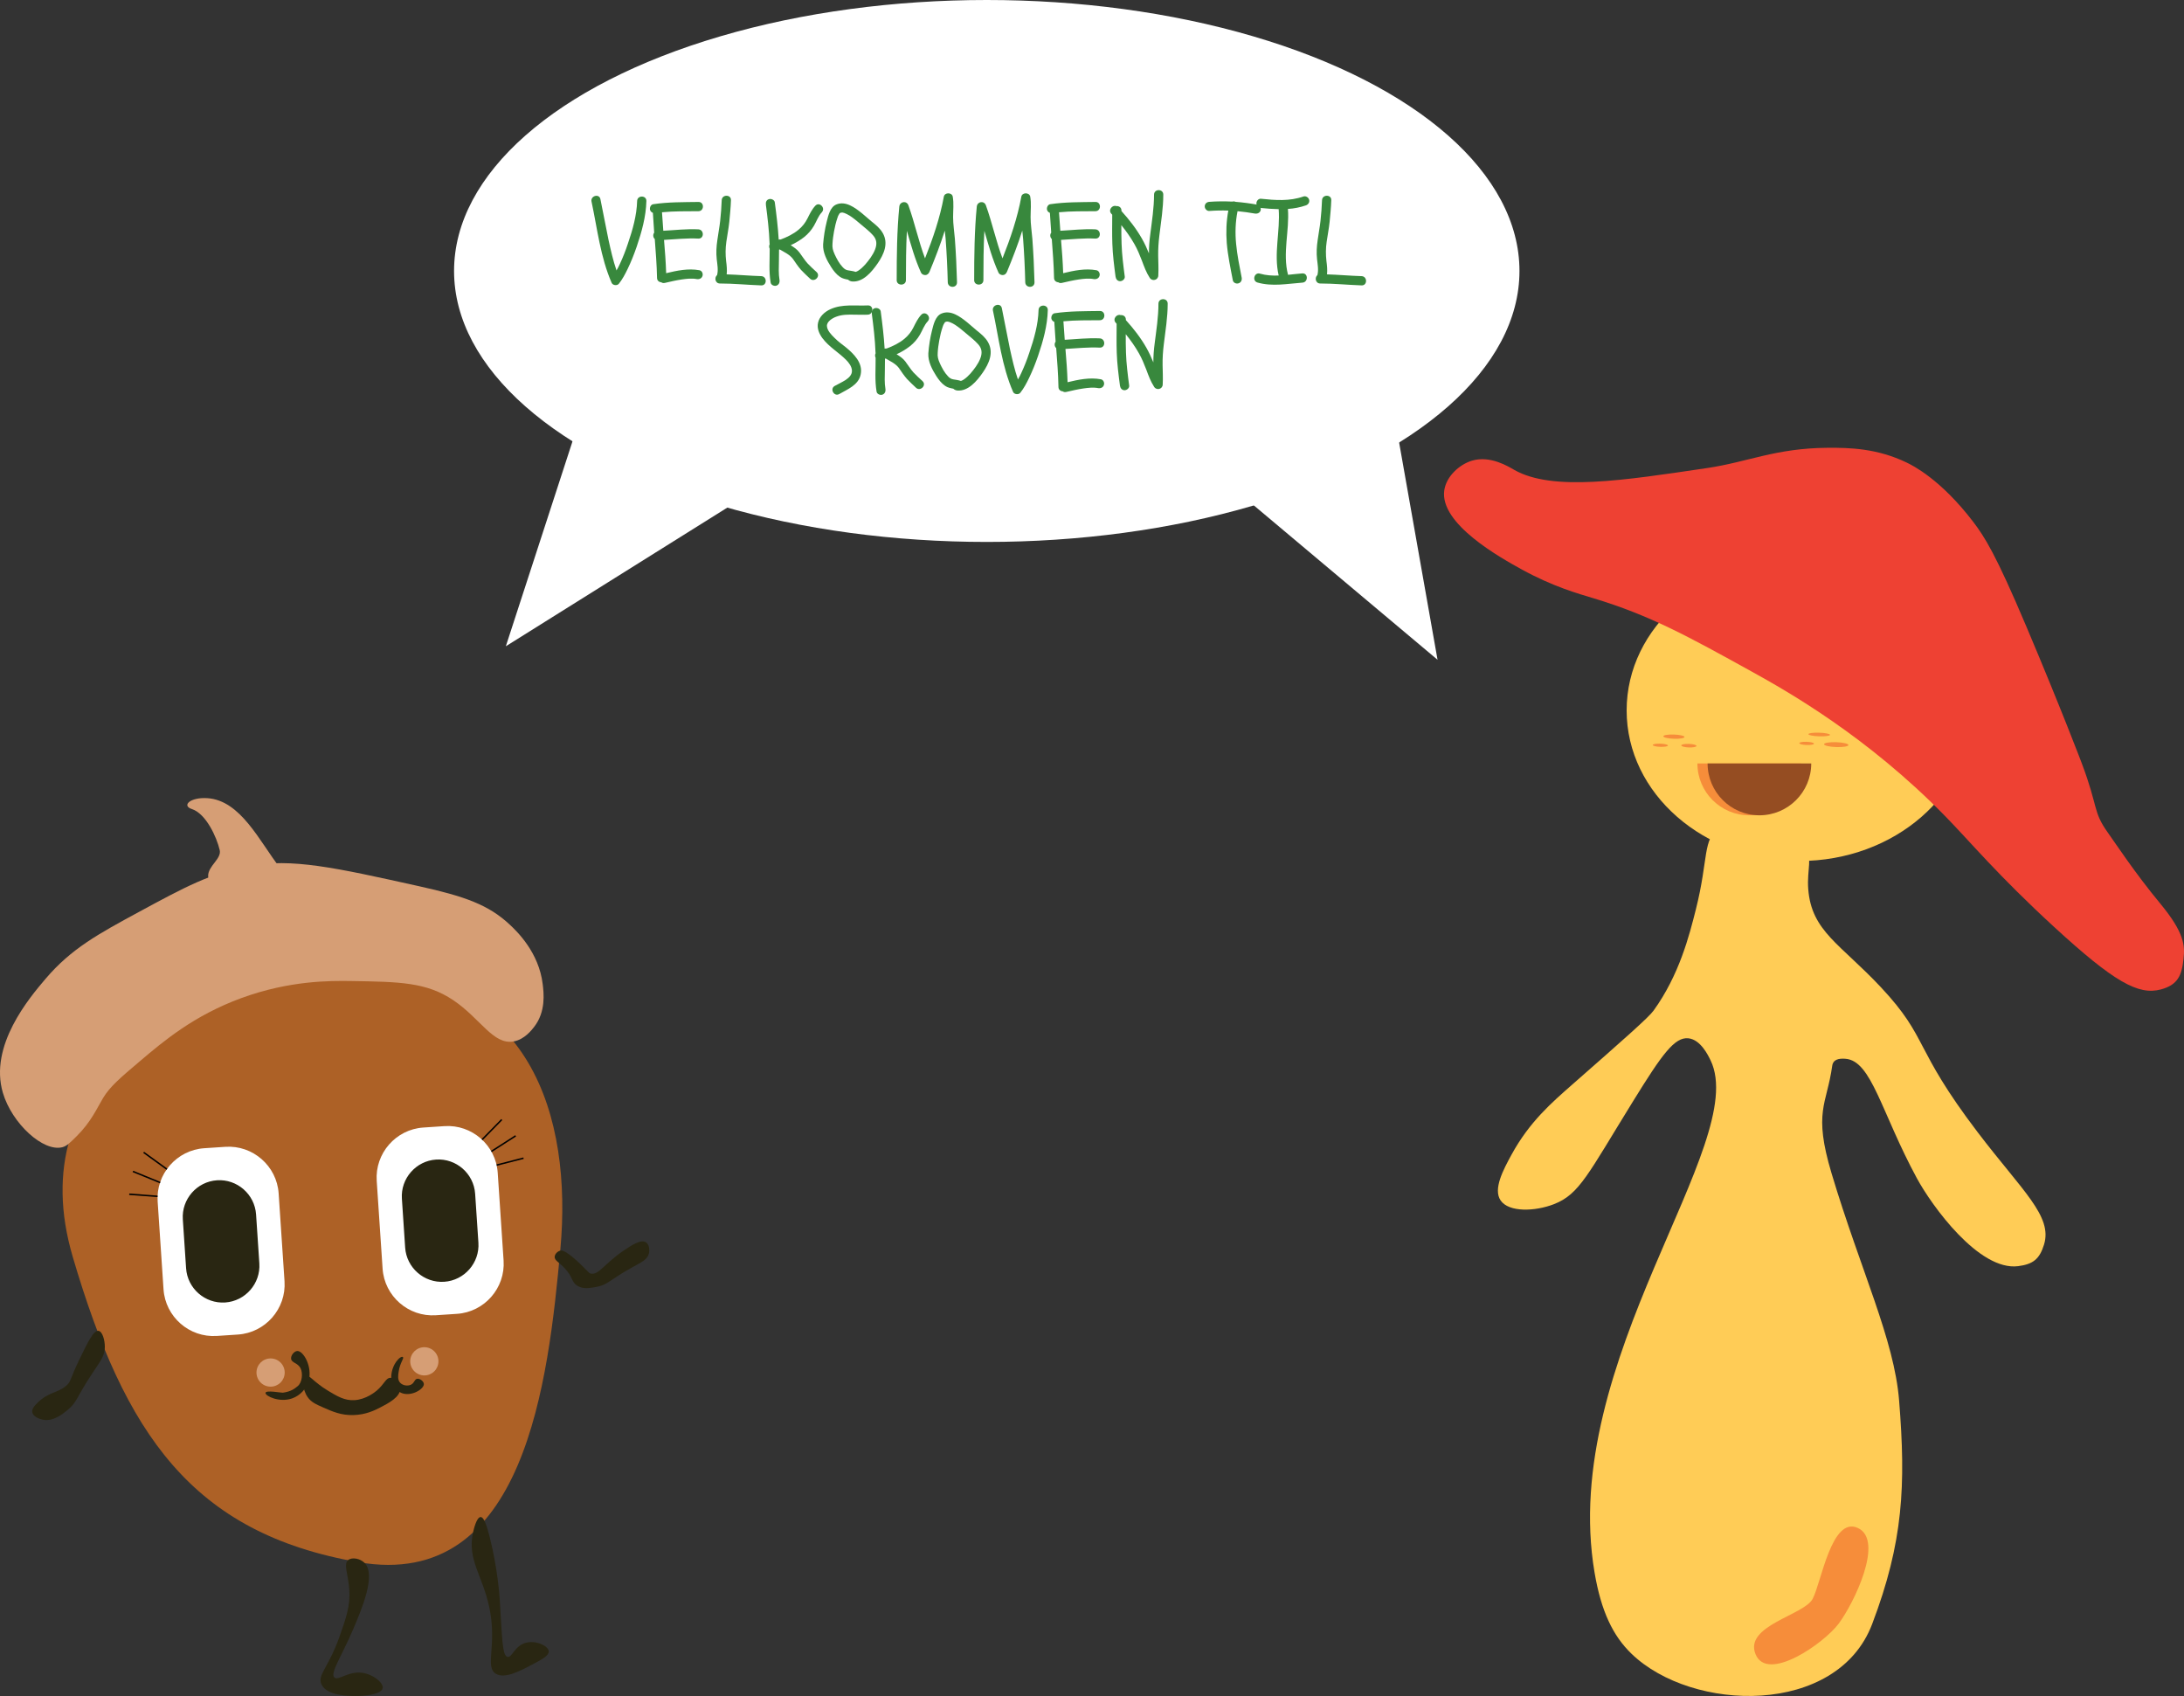 <?xml version="1.0" encoding="UTF-8"?><svg id="Layer_1" xmlns="http://www.w3.org/2000/svg" width="1490.74" height="1157.4" xmlns:xlink="http://www.w3.org/1999/xlink" viewBox="0 0 1490.74 1157.4"><rect x="0" y="0" width="1490.74" height="1157.4" fill="#333333" stroke="none"/><defs><style>.cls-1{clip-path:url(#clippath);}.cls-2,.cls-3{fill:none;}.cls-2,.cls-4,.cls-5,.cls-6,.cls-7,.cls-8,.cls-9,.cls-10,.cls-11,.cls-12{stroke-width:0px;}.cls-13{clip-path:url(#clippath-1);}.cls-14{clip-path:url(#clippath-4);}.cls-15{clip-path:url(#clippath-3);}.cls-16{clip-path:url(#clippath-2);}.cls-3{stroke:#000;stroke-miterlimit:10;}.cls-17{isolation:isolate;}.cls-4{fill:#292612;}.cls-5{fill:#954d22;}.cls-6{fill:#38883d;}.cls-7{fill:#d69e75;}.cls-8{fill:#ad6126;}.cls-9{fill:#fff;}.cls-10{fill:#ffcc56;}.cls-11{fill:#ee4133;}.cls-12{fill:#f68d3a;}</style><clipPath id="clippath"><rect class="cls-2" y="544.63" width="443.18" height="612.77"/></clipPath><clipPath id="clippath-1"><rect class="cls-2" y="544.63" width="443.18" height="612.77"/></clipPath><clipPath id="clippath-2"><rect class="cls-2" y="544.63" width="443.18" height="612.77"/></clipPath><clipPath id="clippath-3"><rect class="cls-2" y="544.63" width="443.18" height="612.77"/></clipPath><clipPath id="clippath-4"><rect class="cls-2" y="544.63" width="443.18" height="612.77"/></clipPath></defs><g class="cls-1"><path class="cls-8" d="m49.59,857.51c35.5,120.72,81.22,188.77,195.1,208.57s129.58-124.01,137.8-213.59c8.22-89.58-19.94-187.7-140.51-186.56-120.57,1.14-227.88,70.86-192.38,191.58"/><path class="cls-7" d="m42.67,782.87c-13.11,3.52-34.52-16.19-40.7-37.07-9.56-32.3,18.11-64.86,29.07-77.76,17.57-20.67,36.08-30.69,63.96-45.79,31.08-16.82,48.74-26.38,74.86-31.25,29.42-5.48,58.37.95,116.28,13.81,31.18,6.92,47.32,12.65,61.77,26.16,5.09,4.75,19.93,19.02,22.53,40.7.73,6.09,2.24,18.65-5.81,29.07-1.74,2.25-6.61,8.56-13.89,9.95-14.03,2.69-22.75-15.62-41.35-28.12-18.3-12.29-36.66-12.57-69.77-13.08-14.43-.22-42.03-.39-74.86,11.63-32.44,11.87-53.29,29.53-69.04,42.88-13.78,11.67-20.67,17.51-25.44,25.44-4.14,6.89-8.04,16.14-18.17,26.16-4.37,4.33-6.56,6.49-9.45,7.27"/><path class="cls-7" d="m130.96,552.12c9.65,3.13,16.95,19.15,19.01,28.01,1.37,5.9-7.83,10.73-7.9,17.54-.05,4.56,3.38,6.88,8.3,6.34,12.06-1.33,19.23-.89,31.24-4.17,4.9-1.34,13.05-3.03,9.34-7.81-13.83-17.86-26.66-45.83-49.38-47.33-11.73-.78-17.79,5.1-10.62,7.42"/><path class="cls-4" d="m203.01,921.96c4.16-.02,10.29,10.73,7.7,20.23-1.5,5.49-5.78,10.14-11.17,12.08-8.75,3.15-18.44-1.56-18.33-3.67.11-2.16,10.85-.03,11.85-.17,5.87-.86,7.93-2.74,10.1-4.45,3.04-2.39,3.74-8.66,1.99-12.21-1.84-3.74-6.1-3.61-6.45-6.48-.28-2.32,2.13-5.31,4.32-5.32"/><path class="cls-4" d="m289.32,944.54c.06,3.41-8.38,8.65-15.05,6.17-4.55-1.7-6.51-6.22-6.85-7.58-1-4.02,0-9.58,3-13.83,1.8-2.56,3.91-3.88,4.63-3.15.88.89-1.97,3.61-2.93,9.88-.39,2.58-.86,5.61,1.05,7.63,1.79,1.9,5.17,2.4,7.42,1.25,2.38-1.21,2.27-3.64,4.13-3.97,1.89-.34,4.56,1.71,4.6,3.61"/><path class="cls-4" d="m223.74,948.98c6.28,3.8,11.47,6.93,18.17,6.54,7.9-.46,14.14-5.59,15.26-6.54,5.31-4.5,6.14-8.76,9.45-8.72,3.07.04,6.38,3.76,6.54,7.27.26,5.83-8.21,10.19-13.81,13.08-3.51,1.81-9.6,4.87-18.17,5.09-8.28.21-14.11-2.35-20.35-5.09-5.44-2.39-8.53-3.8-10.9-7.27-3.66-5.37-3.95-13.25-1.45-14.54,2.33-1.2,5.38,4.2,15.26,10.17"/><path class="cls-4" d="m67.24,908.21c-3.36-.52-7.38,7.82-13.24,19.96-6.54,13.55-5.37,14.52-8.72,17.44-5.93,5.17-11.72,4-19.62,11.63-2.89,2.79-3.97,4.74-3.63,6.54.55,2.93,4.68,4.59,7.27,5.09,7,1.35,13.32-3.73,16.72-6.54,6.74-5.58,5.75-8.1,16.72-24.71,5.78-8.76,8.78-12.18,8.82-18.36.03-4.67-1.62-10.63-4.3-11.04"/><path class="cls-4" d="m382.5,853.45c.94-.22,3.77-.56,15.32,10.82,4.26,4.19,4.21,4.57,5.33,4.85,5.41,1.33,9.37-6.73,22.29-15.5,5.56-3.77,12.05-8.09,15.5-5.81,2.15,1.42,2.64,5.07,1.94,7.75-1.06,4.07-4.8,5.7-11.14,9.21-16.15,8.94-16.77,12.14-25.2,13.57-4.36.74-8.78,1.49-12.6-.97-3.98-2.57-2.81-5.74-8.24-11.63-4.02-4.36-7.34-5.53-7.09-8.18.17-1.79,1.91-3.64,3.88-4.1"/><path class="cls-4" d="m237.7,1064.58c-3.46,2.75,0,9.87.71,20.15.78,11.12-2.12,19.31-6.78,32.46-7.46,21.07-15.34,25.98-12.11,32.46,3.78,7.6,18.04,7.71,23.26,7.75,5.85.05,17.56-1.01,18.41-5.33.67-3.44-5.59-8.63-12.11-10.17-10.57-2.5-18.06,5.46-20.83,2.91-3.15-2.9,4.95-14.55,12.6-32.46,6.13-14.35,16.08-37.67,7.94-45.82-3.03-3.03-8.54-3.95-11.07-1.94"/><path class="cls-4" d="m322.91,1045.71c-4.13,18.52,6.27,29.1,10.95,50.63,5.82,26.74-3.45,41.46,4.85,46.03,6.14,3.38,16.17-1.95,26.16-7.27,5.3-2.82,9.94-5.35,9.69-8.24-.32-3.72-8.71-7.54-15.5-5.81-7.81,1.99-9.5,10.29-12.6,9.69-3.8-.74-3.68-13.7-5.33-38.76-.25-3.87-1.49-21.48-6.78-42.64-2.01-8.04-3.98-14.08-6.3-14.05-2.82.03-4.83,9.02-5.14,10.41"/></g><line class="cls-3" x1="334.72" y1="786.2" x2="351.99" y2="775.13"/><g class="cls-13"><path class="cls-9" d="m147.98,911.7l14.43-.96c18.74-1.25,33.06-17.61,31.8-36.36l-4.01-59.94c-1.25-18.75-17.61-33.06-36.36-31.81l-14.43.96c-18.74,1.25-33.06,17.61-31.8,36.36l4.01,59.94c1.25,18.74,17.61,33.06,36.36,31.8"/></g><path class="cls-3" d="m338.41,795.25l18.94-4.87m-28.67-12.26l13.81-14.08"/><g class="cls-16"><path class="cls-9" d="m297.51,897.57l14.43-.96c18.74-1.25,33.06-17.61,31.8-36.36l-4.01-59.94c-1.25-18.74-17.61-33.06-36.36-31.8l-14.43.96c-18.74,1.25-33.06,17.61-31.8,36.36l4.01,59.94c1.25,18.74,17.61,33.06,36.36,31.8"/><path class="cls-7" d="m280.01,929.01c0,5.32,4.31,9.63,9.63,9.63s9.63-4.31,9.63-9.63-4.31-9.63-9.63-9.63-9.63,4.31-9.63,9.63"/></g><line class="cls-3" x1="109.34" y1="807.04" x2="90.73" y2="799.43"/><path class="cls-3" d="m107.54,816.43l-19.33-1.45m25.72-17.06l-15.87-11.5"/><g class="cls-15"><path class="cls-7" d="m175.07,936.67c0,5.32,4.31,9.63,9.63,9.63s9.63-4.31,9.63-9.63-4.31-9.63-9.63-9.63-9.63,4.31-9.63,9.63"/></g><g class="cls-14"><path class="cls-4" d="m303.22,874.73h0c13.75-.92,24.25-12.92,23.33-26.67l-2.23-33.4c-.92-13.75-12.92-24.25-26.67-23.33s-24.25,12.92-23.33,26.67l2.23,33.4c.92,13.75,12.92,24.25,26.67,23.33"/><path class="cls-4" d="m153.69,888.86h0c13.75-.92,24.25-12.92,23.33-26.67l-2.23-33.4c-.92-13.75-12.92-24.25-26.67-23.33s-24.25,12.92-23.33,26.67l2.23,33.4c.92,13.75,12.92,24.25,26.67,23.33"/></g><ellipse class="cls-10" cx="1228.17" cy="484.81" rx="117.87" ry="102.78"/><path class="cls-11" d="m1038.64,388.57c-14.06-7.75-56.27-31.03-52.81-54.06,1.42-9.43,10.29-17.53,18.86-20.12,12.52-3.78,24.94,4.03,28.92,6.29,26.22,14.87,74.84,7.13,131.6-1.26,28.08-4.15,46.53-13.54,82.14-13.83,15.37-.12,33.94.4,54.06,10.06,4.27,2.05,23.31,11.56,45.26,40.23,8.09,10.56,15.7,22.58,36.46,71.67,23.89,56.46,37.72,93.04,37.72,93.04,11.6,30.67,7.43,33.01,18.02,47.78,5.33,7.44,18.22,27.17,35.62,48.2,16.79,20.29,16.85,28.87,15.93,37.72-1.17,11.26-3.84,17.85-15.51,20.95-15.29,4.07-31.83-4.99-72.92-42.75-38.56-35.43-56.9-57.77-74.18-75.44-53.6-54.81-108.28-85.55-132.43-98.91-43.14-23.85-69.16-38.23-107.71-49.87-10.16-3.07-27.62-7.89-49.03-19.7h0Z"/><path class="cls-10" d="m1173.77,564.31c-11.87,8.69-7.41,21.34-16.21,56.27-4.43,17.58-11.27,44.75-28.92,69.15-3.39,4.68-20.74,19.95-55.32,50.29-14.41,12.65-29.35,25.63-41.49,47.78-5.76,10.51-12.82,23.74-7.54,31.43,5.61,8.19,23.46,7.58,36.46,2.51,17.41-6.79,23.15-20.42,54.06-70.41,19.57-31.64,28.2-43.84,37.72-42.75,8.27.95,13.36,11.51,15.09,15.09,27.29,56.65-103.85,204.65-79.21,349.53,4.5,26.48,12.56,43.14,25.15,55.32,41.6,40.26,140.39,42.67,164.29-20.12,21.37-56.16,23.06-94.84,18.44-152.55-3.35-41.91-25.98-88.01-46.1-155.07-12.67-42.25-3.28-46.79.42-73.34.63-4.55,4.58-5.24,9.11-4.89,17.83,1.39,24.34,36.61,48.72,81.58,10.11,18.64,42.36,63.4,69.15,59.93,10.19-1.32,14.56-4.87,17.6-14.67,6.02-19.42-14.67-36.5-45.26-76.69-44.41-58.35-33.23-63.84-65.91-98.8-27.82-29.76-47.54-38.25-49.76-67.16-1.05-13.68,3.51-21.4-2.59-31.15-10.39-16.61-41.74-23.12-57.9-11.29h0Z"/><path class="cls-12" d="m1229.35,521.02c0,19.53-15.84,35.37-35.37,35.37s-35.37-15.84-35.37-35.37"/><path class="cls-5" d="m1236.3,521.02c0,19.53-15.84,35.37-35.37,35.37s-35.37-15.84-35.37-35.37"/><path class="cls-12" d="m1255.02,1108.05c-10.26,13.65-48.71,40.38-56.72,20.86s33.02-26.61,38.95-37.75c5.94-11.14,12.94-56.93,31-48.35,18.06,8.57-2.97,51.59-13.24,65.24h.01Z"/><path class="cls-12" d="m1138.49,508.76c0,.6-2.33,1-5.19.91s-5.18-.66-5.18-1.26,2.32-1,5.18-.91,5.19.66,5.19,1.26Z"/><path class="cls-12" d="m1149.8,502.95c0,.8-3.24,1.34-7.24,1.2-3.99-.13-7.22-.88-7.22-1.68s3.23-1.33,7.22-1.2c4,.13,7.24.88,7.24,1.68Z"/><path class="cls-12" d="m1157.97,509.05c0,.67-2.33,1.13-5.19,1.04-2.86-.1-5.18-.72-5.18-1.39s2.32-1.13,5.18-1.04c2.87.1,5.19.72,5.19,1.39Z"/><path class="cls-12" d="m1249.13,501.49c0,.68-3.31,1.13-7.4,1-4.08-.13-7.38-.79-7.38-1.47s3.3-1.12,7.38-1,7.4.79,7.4,1.47Z"/><path class="cls-12" d="m1238.18,507.49c0,.6-2.24,1.02-5.01.93s-5-.65-5-1.26,2.24-1.02,5-.93,5.01.65,5.01,1.26Z"/><path class="cls-12" d="m1261.7,508.44c0,.92-3.74,1.54-8.34,1.39s-8.32-1.02-8.32-1.94,3.72-1.54,8.32-1.39,8.34,1.02,8.34,1.94Z"/><ellipse class="cls-9" cx="673.54" cy="184.92" rx="363.61" ry="184.92"/><polygon class="cls-9" points="345.27 441.03 505.26 340.89 403.67 261.55 345.27 441.03"/><polygon class="cls-9" points="981.23 450.25 836.71 328.84 948.35 264.39 981.23 450.25"/><g id="VELKOMMEN_TIL_SKOVEN"><g class="cls-17"><g class="cls-17"><path class="cls-6" d="m403.75,137.57c-.81-3.96,5.26-5.66,6.07-1.7,1.94,9.22,3.56,18.52,5.5,27.66,1.54,7.04,3.15,14.23,5.5,21.03.89-1.46,1.62-2.99,2.34-4.53,2.1-4.53,3.88-9.06,5.42-13.75,3.23-9.38,6.06-19.33,6.31-29.11.08-4.04,6.39-4.04,6.31,0-.24,10.59-3.23,21.27-6.63,31.22-1.78,5.18-3.8,10.27-6.15,15.12-1.7,3.56-3.56,7.04-5.98,10.11-1.21,1.54-4.21,1.13-4.93-.57-7.68-17.55-9.79-36.96-13.75-55.48Z"/><path class="cls-6" d="m443.7,143.24c-.4-1.54.49-3.64,2.18-3.88,10.27-1.54,20.62-1.38,30.89-1.54,4.04-.08,4.04,6.23,0,6.31-8.25.08-16.66-.08-24.91.73.24,4.21.57,8.41.89,12.62,7.92-.4,15.93-1.38,23.94-.97,4.04.24,4.04,6.47,0,6.31-7.84-.41-15.61.48-23.45.89.65,7.6,1.21,15.12,1.46,22.72,7.36-1.78,15.12-3.4,22.64-2.02,1.7.24,2.67,2.26,2.18,3.8-.49,1.78-2.18,2.51-3.88,2.26-3.32-.65-6.96-.24-10.27.24-3.88.57-7.68,1.46-11.48,2.34-1.05.24-1.86.08-2.51-.4-1.46-.08-2.91-1.13-2.91-2.99-.16-8.9-.89-17.71-1.54-26.53-1.21-1.05-1.38-3.07-.4-4.37-.32-4.53-.65-8.98-.89-13.51-.89-.32-1.62-.97-1.94-2.02Z"/><path class="cls-6" d="m489.47,187.72c.89-3.48.16-7.2-.24-10.76-.49-4.37-.24-8.65.4-13.02.57-4.45,1.46-8.73,1.94-13.18.49-4.69.89-9.38,1.05-14.15.16-4.04,6.47-4.04,6.31,0-.16,4.93-.65,9.87-1.13,14.8-.49,4.61-1.38,9.06-2.02,13.59-.65,4.45-.65,8.73-.16,13.1.4,2.99.73,6.15.4,9.14,7.84.24,15.77.97,23.61,1.21,4.04.16,4.04,6.47,0,6.31-9.38-.32-18.84-1.29-28.22-1.29-3.32,0-3.96-4.12-1.94-5.74Z"/><path class="cls-6" d="m522.79,139.76c-.24-1.78.32-3.4,2.18-3.88,1.46-.4,3.64.49,3.88,2.18,1.13,8.49,2.18,16.98,2.67,25.47.4-.08.81-.16,1.29-.08,4.37-1.62,8.73-3.72,12.29-6.71,2.59-2.18,4.53-4.61,6.07-7.68,1.54-3.07,2.99-6.15,5.34-8.65,2.75-2.99,7.2,1.46,4.45,4.45-2.43,2.59-3.56,6.07-5.34,9.14s-4.04,5.66-6.79,7.84c-2.83,2.18-5.9,4.04-9.14,5.5,2.18,1.38,4.29,2.75,5.9,4.85,1.94,2.51,3.48,5.18,5.58,7.52,1.94,2.1,4.12,4.04,6.23,5.98,2.99,2.83-1.54,7.28-4.45,4.53-2.1-2.02-4.29-3.96-6.23-6.07-2.02-2.34-3.72-4.85-5.42-7.36-2.26-3.07-5.82-4.61-9.06-6.55-.16.08-.32.08-.49.16,0,2.59,0,5.09-.08,7.68-.08,4.37-.32,8.73.4,13.02.24,1.7-.49,3.4-2.26,3.88-1.46.4-3.56-.49-3.8-2.18-1.29-7.6-.57-15.37-.65-23.05-.49-.97-.49-2.18,0-3.07,0-.24,0-.49-.08-.73-.32-8.73-1.38-17.55-2.51-26.2Z"/><path class="cls-6" d="m567.34,182.3c-2.91-4.53-5.82-10.03-5.5-15.61.4-5.18,1.21-10.51,2.51-15.61.97-3.88,2.26-9.71,6.39-11.48,6.39-2.75,12.78,2.1,17.55,5.9,2.26,1.86,4.37,3.8,6.63,5.66,2.83,2.26,5.74,4.61,7.6,7.84,4.12,7.12.81,14.56-3.48,20.78-3.88,5.58-9.95,13.1-17.63,12.29-.97-.16-1.86-.57-2.51-1.21-1.94-.4-3.88-.73-5.58-1.94-2.51-1.7-4.37-4.12-5.98-6.63Zm2.34-8.81c1.46,3.15,3.15,6.39,5.58,8.9,1.05,1.13,2.1,1.86,3.64,2.1,1.78.32,3.48.49,5.18,1.05.57-.16,1.21-.49,1.86-.89,1.7-1.13,3.24-2.59,4.61-4.12,2.51-2.91,5.26-6.47,6.71-10.19,1.46-3.72,1.29-6.87-1.46-9.87-2.51-2.83-5.58-5.09-8.49-7.6-2.34-2.02-4.69-3.96-7.28-5.66-1.38-.81-2.59-1.46-3.72-1.86-.32-.08-.65-.16-.97-.24-.08,0-.16,0-.32-.08-.24,0-.57,0-1.05.08-.08,0-.16.08-.49.24q-.08,0-.32.16c-.08.08-.16.16-.32.49-.81,1.21-.81,1.46-1.21,2.59-1.05,3.07-1.78,6.15-2.35,9.3-.49,2.91-.89,5.34-1.05,8.33-.24,2.67.24,4.61,1.46,7.28Z"/><path class="cls-6" d="m612.06,191.19c0-16.74.16-33.56,1.78-50.22.4-3.56,5.01-4.21,6.23-.81,4.29,11.89,6.87,24.34,11.32,36.15,5.42-13.67,10.19-27.58,12.86-42.13.57-2.99,5.5-2.99,6.07,0,.81,4.69.24,9.3.24,14.07s.81,9.79,1.21,14.72c.73,9.87,1.21,19.81,1.46,29.68.08,4.12-6.15,4.12-6.31,0-.24-9.87-.73-19.81-1.46-29.68-.16-1.86-.4-3.72-.57-5.58-2.99,9.54-6.63,18.84-10.43,28.06-.57,1.29-1.46,2.26-2.99,2.26-1.05,0-2.26-.57-2.75-1.54-4.21-9.22-6.87-18.92-9.71-28.63-.57,11.24-.65,22.48-.65,33.64,0,4.04-6.31,4.04-6.31,0Z"/><path class="cls-6" d="m664.95,191.19c0-16.74.16-33.56,1.78-50.22.4-3.56,5.01-4.21,6.23-.81,4.29,11.89,6.87,24.34,11.32,36.15,5.42-13.67,10.19-27.58,12.86-42.13.57-2.99,5.5-2.99,6.07,0,.81,4.69.24,9.3.24,14.07s.81,9.79,1.21,14.72c.73,9.87,1.21,19.81,1.46,29.68.08,4.12-6.15,4.12-6.31,0-.24-9.87-.73-19.81-1.46-29.68-.16-1.86-.4-3.72-.57-5.58-2.99,9.54-6.63,18.84-10.43,28.06-.57,1.29-1.46,2.26-2.99,2.26-1.05,0-2.26-.57-2.75-1.54-4.21-9.22-6.87-18.92-9.71-28.63-.57,11.24-.65,22.48-.65,33.64,0,4.04-6.31,4.04-6.31,0Z"/><path class="cls-6" d="m714.69,143.24c-.4-1.54.49-3.64,2.18-3.88,10.27-1.54,20.62-1.38,30.89-1.54,4.04-.08,4.04,6.23,0,6.31-8.25.08-16.66-.08-24.91.73.24,4.21.57,8.41.89,12.62,7.93-.4,15.93-1.38,23.94-.97,4.04.24,4.04,6.47,0,6.31-7.84-.41-15.61.48-23.45.89.65,7.6,1.21,15.12,1.46,22.72,7.36-1.78,15.12-3.4,22.64-2.02,1.7.24,2.67,2.26,2.18,3.8-.49,1.78-2.18,2.51-3.88,2.26-3.32-.65-6.96-.24-10.27.24-3.88.57-7.68,1.46-11.48,2.34-1.05.24-1.86.08-2.51-.4-1.46-.08-2.91-1.13-2.91-2.99-.16-8.9-.89-17.71-1.54-26.53-1.21-1.05-1.38-3.07-.4-4.37-.32-4.53-.65-8.98-.89-13.51-.89-.32-1.62-.97-1.94-2.02Z"/><path class="cls-6" d="m758.6,145.9c-2.43-2.59.65-6.23,3.32-5.26,1.7-.16,3.56.81,3.56,3.07v.32c5.26,5.82,10.19,12.13,14.07,19,1.78,3.15,3.32,6.47,4.69,9.87,0-4.29.32-8.57.89-12.86,1.13-9.06,2.59-18.12,2.59-27.25.08-4.04,6.31-4.04,6.31,0,0,9.38-1.54,18.6-2.67,27.9-.57,4.69-.89,9.3-.81,13.99.08,4.45.32,8.9.08,13.34-.08,3.15-4.12,4.21-5.82,1.62-2.43-3.72-3.88-7.76-5.42-11.89-1.46-3.8-2.99-7.52-5.01-11.08-2.59-4.61-5.66-8.9-8.98-13.02,0,4.21,0,8.49.16,12.7.24,7.52,1.21,14.96,2.18,22.4.24,1.7-1.62,3.15-3.15,3.15-1.86,0-2.91-1.46-3.15-3.15-.97-7.44-1.94-14.88-2.18-22.4-.24-6.63-.08-13.26-.08-19.81-.16-.24-.4-.4-.57-.65Z"/><path class="cls-6" d="m822.32,140.89c0-1.86,1.46-3.07,3.15-3.15,5.18-.4,10.43-.4,15.61-.16.73-.24,1.62-.16,2.34.16,4.93.4,9.95,1.05,14.8,1.94,1.7.24,2.67,2.35,2.26,3.88-.49,1.7-2.18,2.43-3.88,2.18-3.96-.73-7.93-1.21-11.89-1.62-1.46,7.36-1.7,14.8-.97,22.32.73,7.76,2.34,15.45,3.8,23.05.32,1.7-.49,3.4-2.26,3.88-1.54.49-3.56-.49-3.8-2.18-1.62-8.41-3.4-16.82-4.12-25.31-.57-7.44-.32-14.8,1.05-22.16-4.37-.16-8.65-.08-12.94.24-1.7.16-3.15-1.54-3.15-3.07Z"/><path class="cls-6" d="m860.01,186.74c4.21,1.21,8.49,1.46,12.78,1.29-3.48-14.96,1.13-30.17,0-45.29-4.04-.08-8.09-.4-12.13-.81-1.7-.24-3.07-1.29-3.07-3.15,0-1.62,1.38-3.32,3.07-3.15,9.87,1.05,19.57,1.78,29.03-1.54,1.62-.57,3.48.65,3.88,2.18.49,1.7-.57,3.32-2.18,3.88-4.04,1.38-8.17,2.18-12.29,2.43,1.13,14.96-3.8,30.25.08,44.96,3.32-.32,6.55-.73,9.79-.97,4.04-.24,4.04,6.07,0,6.31-10.19.73-20.46,2.83-30.65-.08-3.88-1.13-2.18-7.2,1.7-6.07Z"/><path class="cls-6" d="m899.23,187.72c.89-3.48.16-7.2-.24-10.76-.49-4.37-.24-8.65.4-13.02.57-4.45,1.46-8.73,1.94-13.18.49-4.69.89-9.38,1.05-14.15.16-4.04,6.47-4.04,6.31,0-.16,4.93-.65,9.87-1.13,14.8-.49,4.61-1.37,9.06-2.02,13.59-.65,4.45-.65,8.73-.16,13.1.4,2.99.73,6.15.4,9.14,7.84.24,15.77.97,23.62,1.21,4.04.16,4.04,6.47,0,6.31-9.38-.32-18.84-1.29-28.22-1.29-3.32,0-3.96-4.12-1.94-5.74Z"/></g></g><g class="cls-17"><g class="cls-17"><path class="cls-6" d="m561.45,230.91c-2.26-3.07-3.96-6.79-3.07-10.67.89-4.21,4.61-7.52,8.41-9.22,8.17-3.72,16.9-2.18,25.64-2.59,4.04-.16,3.96,6.07,0,6.31-3.07.16-6.07,0-9.14,0-4.04-.08-8.33-.16-12.21,1.29-2.83.97-6.87,3.4-6.63,6.55.16,2.91,2.91,5.82,5.09,7.92,2.35,2.43,5.09,4.37,7.76,6.47,5.5,4.53,11.81,10.67,10.19,18.52-1.46,7.28-8.9,10.11-14.64,13.42-3.48,2.02-6.63-3.48-3.15-5.5,2.51-1.38,5.1-2.59,7.52-4.12,2.26-1.54,4.37-3.48,4.29-6.31-.08-2.75-1.94-5.34-4.04-7.44-5.18-5.18-11.56-8.73-16.01-14.64Z"/><path class="cls-6" d="m595.09,214.17c-.24-1.78.32-3.4,2.18-3.88,1.46-.4,3.64.49,3.88,2.18,1.13,8.49,2.18,16.98,2.67,25.47.4-.08.81-.16,1.29-.08,4.37-1.62,8.73-3.72,12.29-6.71,2.59-2.18,4.53-4.61,6.07-7.68s2.99-6.15,5.34-8.65c2.75-2.99,7.2,1.46,4.45,4.45-2.43,2.59-3.56,6.07-5.34,9.14s-4.04,5.66-6.79,7.84c-2.83,2.18-5.9,4.04-9.14,5.5,2.18,1.38,4.29,2.75,5.9,4.85,1.94,2.51,3.48,5.18,5.58,7.52,1.94,2.1,4.12,4.04,6.23,5.98,2.99,2.83-1.54,7.28-4.45,4.53-2.1-2.02-4.29-3.96-6.23-6.07-2.02-2.34-3.72-4.85-5.42-7.36-2.26-3.07-5.82-4.61-9.06-6.55-.16.08-.32.08-.48.16,0,2.59,0,5.09-.08,7.68-.08,4.37-.32,8.73.4,13.02.24,1.7-.49,3.4-2.26,3.88-1.46.4-3.56-.49-3.8-2.18-1.29-7.6-.57-15.37-.65-23.05-.49-.97-.49-2.18,0-3.07,0-.24,0-.49-.08-.73-.32-8.73-1.38-17.55-2.51-26.2Z"/></g><g class="cls-17"><path class="cls-6" d="m639.16,256.71c-2.91-4.53-5.82-10.03-5.5-15.61.4-5.18,1.21-10.51,2.51-15.61.97-3.88,2.26-9.71,6.39-11.48,6.39-2.75,12.78,2.1,17.55,5.9,2.26,1.86,4.37,3.8,6.63,5.66,2.83,2.26,5.74,4.61,7.6,7.84,4.12,7.12.81,14.56-3.48,20.78-3.88,5.58-9.95,13.1-17.63,12.29-.97-.16-1.86-.57-2.51-1.21-1.94-.4-3.88-.73-5.58-1.94-2.51-1.7-4.37-4.12-5.98-6.63Zm2.34-8.81c1.46,3.15,3.15,6.39,5.58,8.9,1.05,1.13,2.1,1.86,3.64,2.1,1.78.32,3.48.49,5.18,1.05.57-.16,1.21-.49,1.86-.89,1.7-1.13,3.24-2.59,4.61-4.12,2.51-2.91,5.26-6.47,6.71-10.19,1.46-3.72,1.29-6.87-1.46-9.87-2.51-2.83-5.58-5.09-8.49-7.6-2.34-2.02-4.69-3.96-7.28-5.66-1.38-.81-2.59-1.46-3.72-1.86-.32-.08-.65-.16-.97-.24-.08,0-.16,0-.32-.08-.24,0-.57,0-1.05.08-.08,0-.16.08-.49.24q-.08,0-.32.16c-.08.08-.16.16-.32.49-.81,1.21-.81,1.46-1.21,2.59-1.05,3.07-1.78,6.15-2.35,9.3-.49,2.91-.89,5.34-1.05,8.33-.24,2.67.24,4.61,1.46,7.28Z"/></g><g class="cls-17"><path class="cls-6" d="m677.75,211.98c-.81-3.96,5.26-5.66,6.07-1.7,1.94,9.22,3.56,18.52,5.5,27.66,1.54,7.04,3.15,14.23,5.5,21.03.89-1.46,1.62-2.99,2.34-4.53,2.1-4.53,3.88-9.06,5.42-13.75,3.23-9.38,6.06-19.33,6.31-29.11.08-4.04,6.39-4.04,6.31,0-.24,10.59-3.23,21.27-6.63,31.22-1.78,5.18-3.8,10.27-6.15,15.12-1.7,3.56-3.56,7.04-5.98,10.11-1.21,1.54-4.21,1.13-4.93-.57-7.68-17.55-9.79-36.96-13.75-55.48Z"/><path class="cls-6" d="m717.7,217.65c-.4-1.54.49-3.64,2.18-3.88,10.27-1.54,20.62-1.38,30.89-1.54,4.04-.08,4.04,6.23,0,6.31-8.25.08-16.66-.08-24.91.73.24,4.21.57,8.41.89,12.62,7.92-.4,15.93-1.38,23.94-.97,4.04.24,4.04,6.47,0,6.31-7.84-.41-15.61.48-23.45.89.65,7.6,1.21,15.12,1.46,22.72,7.36-1.78,15.12-3.4,22.64-2.02,1.7.24,2.67,2.26,2.18,3.8-.49,1.78-2.18,2.51-3.88,2.26-3.32-.65-6.96-.24-10.27.24-3.88.57-7.68,1.46-11.48,2.34-1.05.24-1.86.08-2.51-.4-1.46-.08-2.91-1.13-2.91-2.99-.16-8.9-.89-17.71-1.54-26.53-1.21-1.05-1.38-3.07-.4-4.37-.32-4.53-.65-8.98-.89-13.51-.89-.32-1.62-.97-1.94-2.02Z"/><path class="cls-6" d="m761.61,220.31c-2.43-2.59.65-6.23,3.32-5.26,1.7-.16,3.56.81,3.56,3.07v.32c5.26,5.82,10.19,12.13,14.07,19,1.78,3.15,3.32,6.47,4.69,9.87,0-4.29.32-8.57.89-12.86,1.13-9.06,2.59-18.12,2.59-27.25.08-4.04,6.31-4.04,6.31,0,0,9.38-1.54,18.6-2.67,27.9-.57,4.69-.89,9.3-.81,13.99.08,4.45.32,8.9.08,13.34-.08,3.15-4.12,4.21-5.82,1.62-2.43-3.72-3.88-7.76-5.42-11.89-1.46-3.8-2.99-7.52-5.01-11.08-2.59-4.61-5.66-8.9-8.98-13.02,0,4.21,0,8.49.16,12.7.24,7.52,1.21,14.96,2.18,22.4.24,1.7-1.62,3.15-3.15,3.15-1.86,0-2.91-1.46-3.15-3.15-.97-7.44-1.94-14.88-2.18-22.4-.24-6.63-.08-13.26-.08-19.81-.16-.24-.4-.4-.57-.65Z"/></g></g></g></svg>